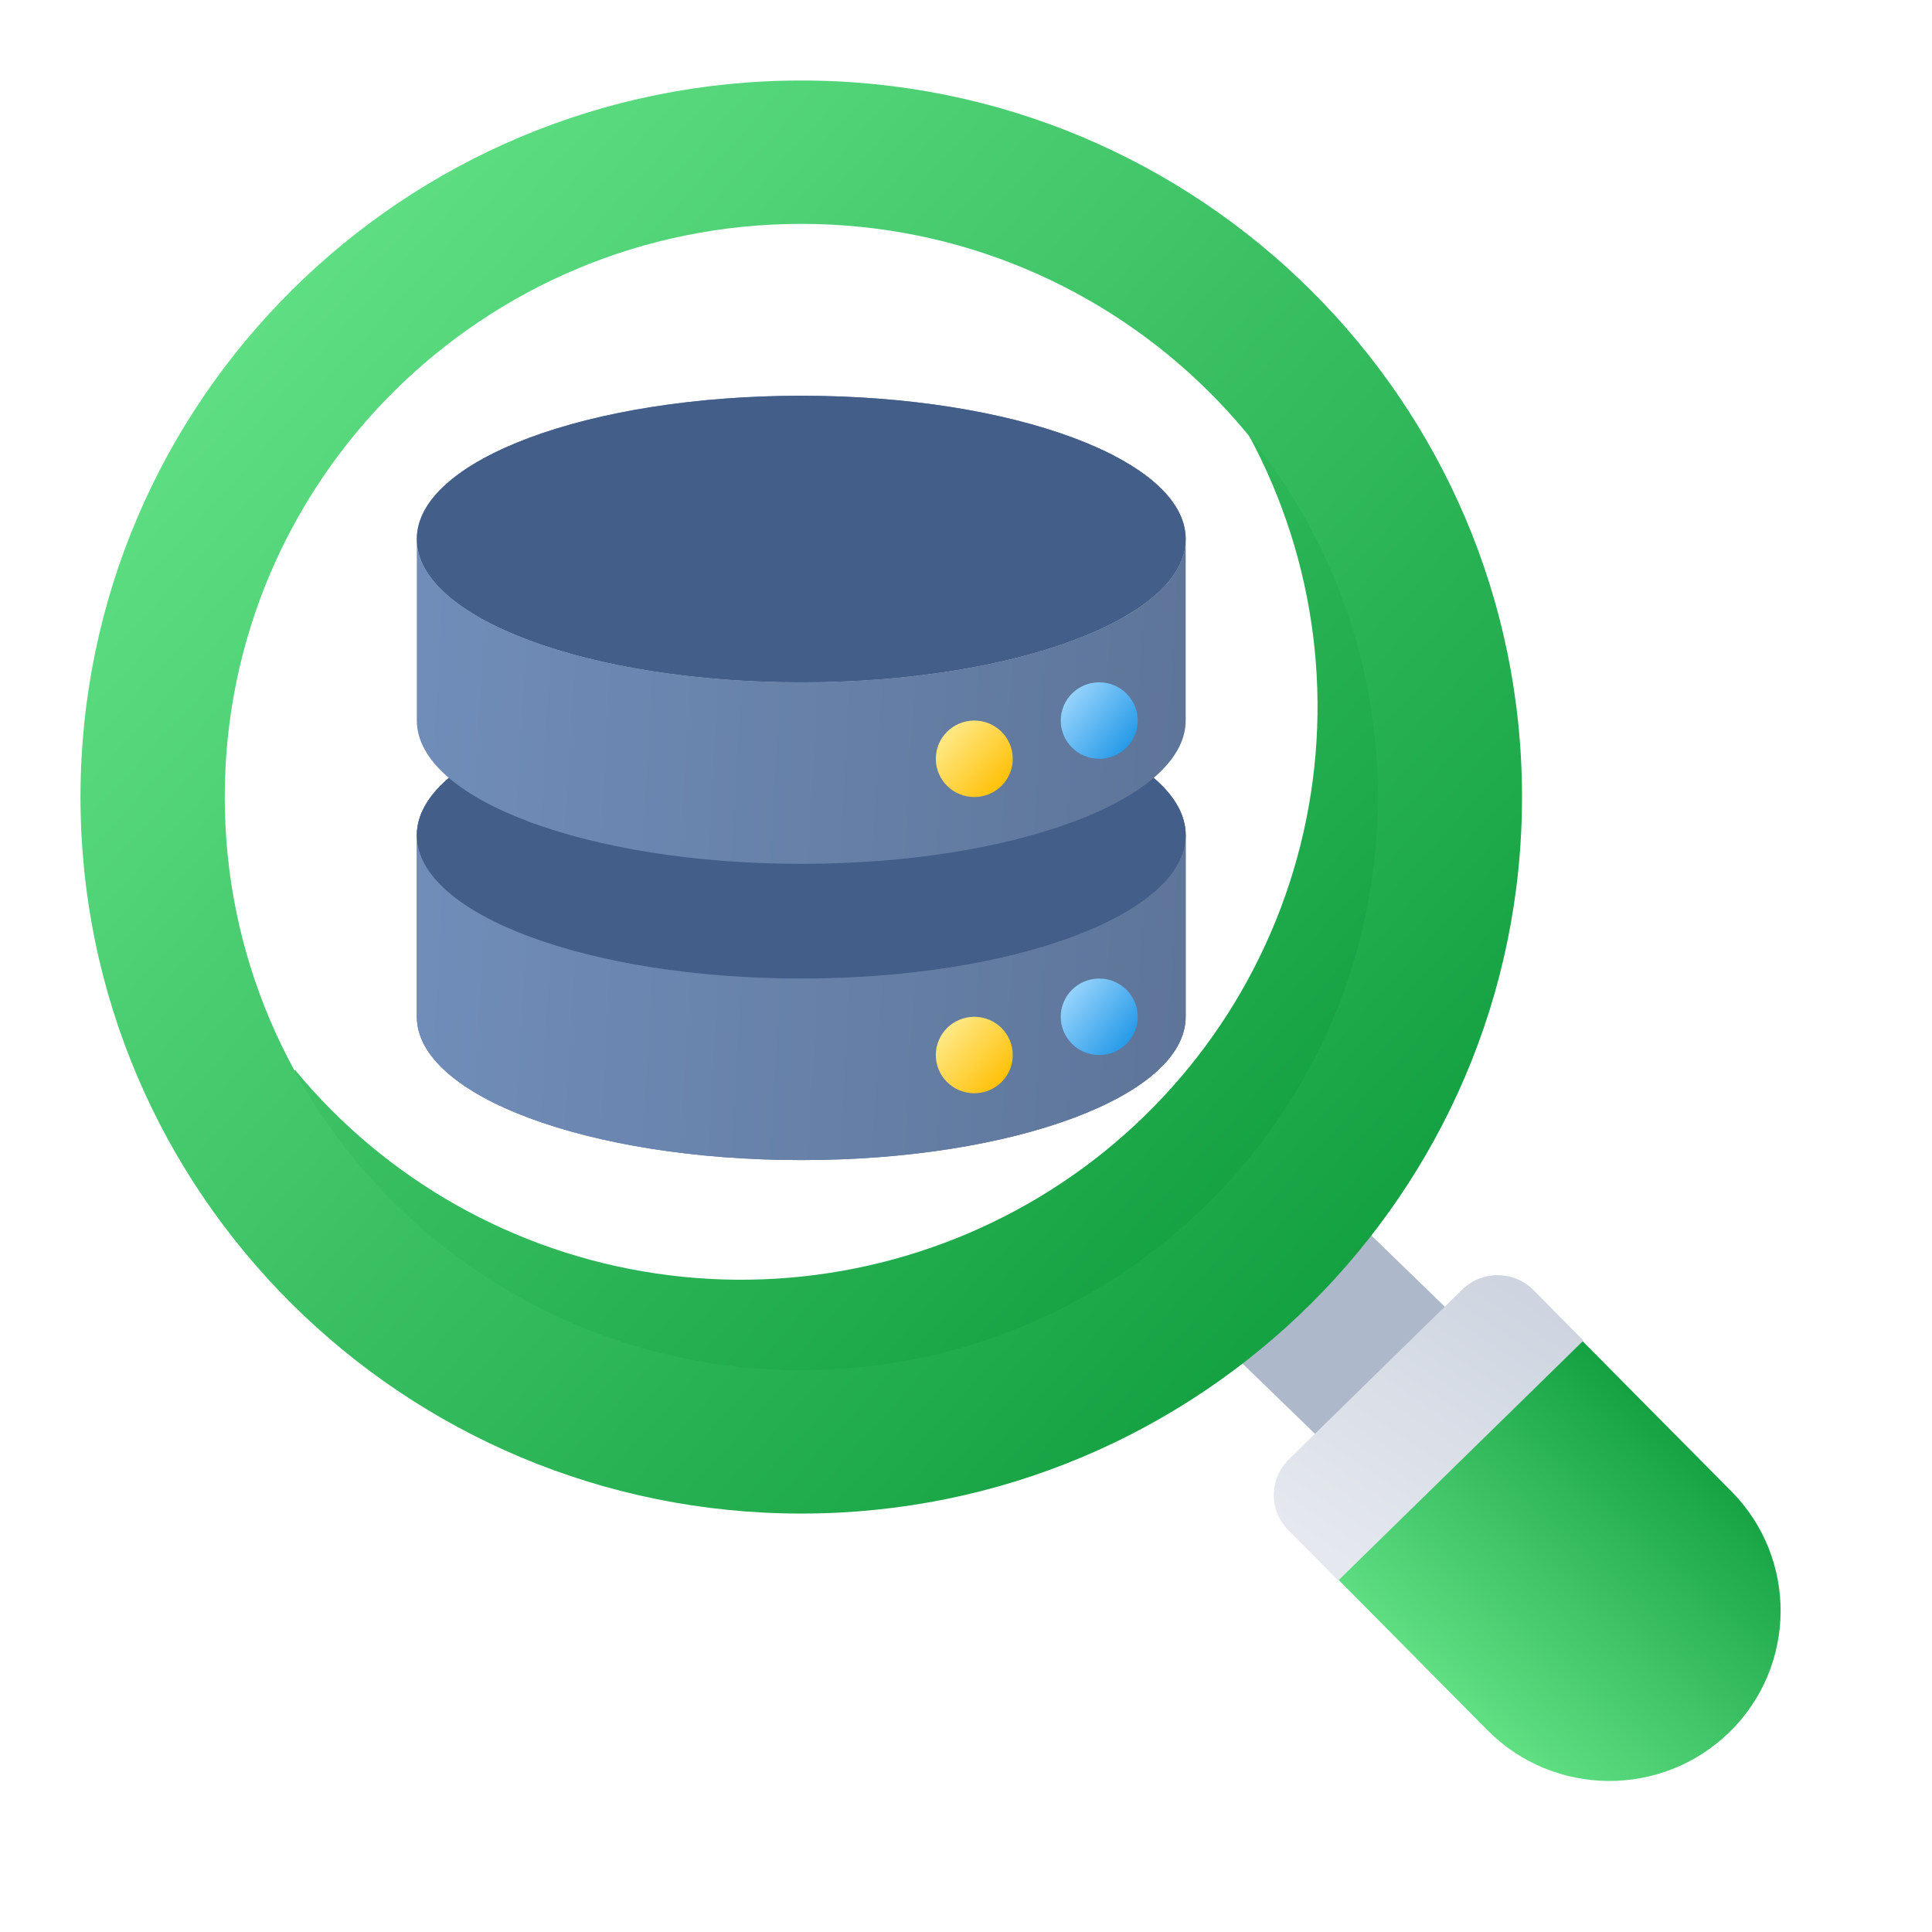 <svg width="24" height="24" viewBox="0 0 24 24" fill="none" xmlns="http://www.w3.org/2000/svg">
<g filter="url(#filter0_d_261_5101)">
<path d="M17.846 5.697C18.896 7.646 19.18 9.914 18.64 12.058C18.101 14.203 16.779 16.072 14.93 17.3C13.081 18.529 10.839 19.03 8.639 18.705C6.439 18.381 4.44 17.254 3.03 15.544L4.415 14.415C5.543 15.783 7.143 16.684 8.902 16.943C10.662 17.203 12.456 16.802 13.934 15.82C15.413 14.837 16.471 13.342 16.902 11.627C17.334 9.911 17.107 8.097 16.267 6.539L17.846 5.697Z" fill="url(#paint0_linear_261_5101)"/>
</g>
<rect width="2.257" height="3.095" transform="matrix(0.7 -0.714 0.718 0.696 14.49 16.023)" fill="#ADB9CA"/>
<path d="M18.907 9.901C18.907 14.817 14.899 18.802 9.954 18.802C5.009 18.802 1 14.817 1 9.901C1 4.985 5.009 1 9.954 1C14.899 1 18.907 4.985 18.907 9.901ZM2.792 9.901C2.792 13.833 5.998 17.021 9.954 17.021C13.909 17.021 17.116 13.833 17.116 9.901C17.116 5.969 13.909 2.781 9.954 2.781C5.998 2.781 2.792 5.969 2.792 9.901Z" fill="url(#paint1_linear_261_5101)"/>
<path d="M14.729 10.376C14.729 11.359 12.591 12.156 9.954 12.156C7.316 12.156 5.178 11.359 5.178 10.376C5.178 9.393 7.316 8.596 9.954 8.596C12.591 8.596 14.729 9.393 14.729 10.376Z" fill="#5E7599"/>
<path d="M14.729 10.376C14.729 11.359 12.591 12.156 9.954 12.156C7.316 12.156 5.178 11.359 5.178 10.376V12.631C5.178 13.614 7.316 14.411 9.954 14.411C12.591 14.411 14.729 13.614 14.729 12.631V10.376Z" fill="#5E7599"/>
<path d="M14.729 10.376C14.729 11.359 12.591 12.156 9.954 12.156C7.316 12.156 5.178 11.359 5.178 10.376C5.178 9.393 7.316 8.596 9.954 8.596C12.591 8.596 14.729 9.393 14.729 10.376Z" fill="url(#paint2_linear_261_5101)"/>
<path d="M14.729 10.376C14.729 11.359 12.591 12.156 9.954 12.156C7.316 12.156 5.178 11.359 5.178 10.376V12.631C5.178 13.614 7.316 14.411 9.954 14.411C12.591 14.411 14.729 13.614 14.729 12.631V10.376Z" fill="url(#paint3_linear_261_5101)"/>
<path d="M14.729 10.376C14.729 11.359 12.591 12.156 9.954 12.156C7.316 12.156 5.178 11.359 5.178 10.376C5.178 9.393 7.316 8.596 9.954 8.596C12.591 8.596 14.729 9.393 14.729 10.376Z" fill="#435E88"/>
<path d="M14.729 6.696C14.729 7.679 12.591 8.476 9.954 8.476C7.316 8.476 5.178 7.679 5.178 6.696C5.178 5.713 7.316 4.916 9.954 4.916C12.591 4.916 14.729 5.713 14.729 6.696Z" fill="url(#paint4_linear_261_5101)"/>
<path d="M14.729 6.696C14.729 7.679 12.591 8.476 9.954 8.476C7.316 8.476 5.178 7.679 5.178 6.696V8.951C5.178 9.934 7.316 10.731 9.954 10.731C12.591 10.731 14.729 9.934 14.729 8.951V6.696Z" fill="url(#paint5_linear_261_5101)"/>
<path d="M14.729 6.696C14.729 7.679 12.591 8.476 9.954 8.476C7.316 8.476 5.178 7.679 5.178 6.696C5.178 5.713 7.316 4.916 9.954 4.916C12.591 4.916 14.729 5.713 14.729 6.696Z" fill="#435E88"/>
<ellipse cx="12.103" cy="9.426" rx="0.478" ry="0.475" fill="url(#paint6_linear_261_5101)"/>
<ellipse cx="12.103" cy="13.106" rx="0.478" ry="0.475" fill="url(#paint7_linear_261_5101)"/>
<ellipse cx="13.655" cy="8.951" rx="0.478" ry="0.475" fill="url(#paint8_linear_261_5101)"/>
<ellipse cx="13.655" cy="12.631" rx="0.478" ry="0.475" fill="url(#paint9_linear_261_5101)"/>
<path d="M16.281 19.275L19.311 16.309L21.508 18.526C22.332 19.358 22.322 20.697 21.485 21.516C20.648 22.335 19.302 22.325 18.478 21.493L16.281 19.275Z" fill="url(#paint10_linear_261_5101)"/>
<path d="M16.004 19.008C15.761 18.763 15.764 18.369 16.011 18.128L18.164 16.02C18.411 15.778 18.807 15.782 19.05 16.026L19.67 16.653L16.624 19.634L16.004 19.008Z" fill="url(#paint11_linear_261_5101)"/>
<defs>
<filter id="filter0_d_261_5101" x="2.281" y="4.574" width="16.627" height="14.227" filterUnits="userSpaceOnUse" color-interpolation-filters="sRGB">
<feFlood flood-opacity="0" result="BackgroundImageFix"/>
<feColorMatrix in="SourceAlpha" type="matrix" values="0 0 0 0 0 0 0 0 0 0 0 0 0 0 0 0 0 0 127 0" result="hardAlpha"/>
<feOffset dx="-0.749" dy="-1.123"/>
<feComposite in2="hardAlpha" operator="out"/>
<feColorMatrix type="matrix" values="0 0 0 0 0.804 0 0 0 0 0.831 0 0 0 0 0.875 0 0 0 1 0"/>
<feBlend mode="normal" in2="BackgroundImageFix" result="effect1_dropShadow_261_5101"/>
<feBlend mode="normal" in="SourceGraphic" in2="effect1_dropShadow_261_5101" result="shape"/>
</filter>
<linearGradient id="paint0_linear_261_5101" x1="16.997" y1="15.538" x2="3.342" y2="3.115" gradientUnits="userSpaceOnUse">
<stop stop-color="#14A142"/>
<stop offset="1" stop-color="#61E085"/>
</linearGradient>
<linearGradient id="paint1_linear_261_5101" x1="16.997" y1="15.538" x2="3.342" y2="3.115" gradientUnits="userSpaceOnUse">
<stop stop-color="#14A142"/>
<stop offset="1" stop-color="#61E085"/>
</linearGradient>
<linearGradient id="paint2_linear_261_5101" x1="14.729" y1="12.571" x2="5.179" y2="12.031" gradientUnits="userSpaceOnUse">
<stop stop-color="#5E7599"/>
<stop offset="1" stop-color="#708DB9"/>
</linearGradient>
<linearGradient id="paint3_linear_261_5101" x1="14.729" y1="12.571" x2="5.179" y2="12.031" gradientUnits="userSpaceOnUse">
<stop stop-color="#5E7599"/>
<stop offset="1" stop-color="#708DB9"/>
</linearGradient>
<linearGradient id="paint4_linear_261_5101" x1="14.729" y1="8.892" x2="5.179" y2="8.351" gradientUnits="userSpaceOnUse">
<stop stop-color="#5E7599"/>
<stop offset="1" stop-color="#708DB9"/>
</linearGradient>
<linearGradient id="paint5_linear_261_5101" x1="14.729" y1="8.892" x2="5.179" y2="8.351" gradientUnits="userSpaceOnUse">
<stop stop-color="#5E7599"/>
<stop offset="1" stop-color="#708DB9"/>
</linearGradient>
<linearGradient id="paint6_linear_261_5101" x1="12.521" y1="9.782" x2="11.63" y2="9.005" gradientUnits="userSpaceOnUse">
<stop offset="0.002" stop-color="#FFBE00"/>
<stop offset="1" stop-color="#FFEF9B"/>
</linearGradient>
<linearGradient id="paint7_linear_261_5101" x1="12.521" y1="13.462" x2="11.63" y2="12.685" gradientUnits="userSpaceOnUse">
<stop offset="0.002" stop-color="#FFBE00"/>
<stop offset="1" stop-color="#FFEF9B"/>
</linearGradient>
<linearGradient id="paint8_linear_261_5101" x1="14.311" y1="9.426" x2="13.182" y2="8.529" gradientUnits="userSpaceOnUse">
<stop offset="0.002" stop-color="#0087E1"/>
<stop offset="1" stop-color="#A8DCFF"/>
</linearGradient>
<linearGradient id="paint9_linear_261_5101" x1="14.311" y1="13.106" x2="13.182" y2="12.209" gradientUnits="userSpaceOnUse">
<stop offset="0.002" stop-color="#0087E1"/>
<stop offset="1" stop-color="#A8DCFF"/>
</linearGradient>
<linearGradient id="paint10_linear_261_5101" x1="21" y1="17.858" x2="18.119" y2="21.063" gradientUnits="userSpaceOnUse">
<stop stop-color="#14A142"/>
<stop offset="1" stop-color="#5FDE82"/>
</linearGradient>
<linearGradient id="paint11_linear_261_5101" x1="19.152" y1="15.973" x2="16.786" y2="19.502" gradientUnits="userSpaceOnUse">
<stop stop-color="#CDD4DF"/>
<stop offset="1" stop-color="#E5E8EF"/>
</linearGradient>
</defs>
</svg>
